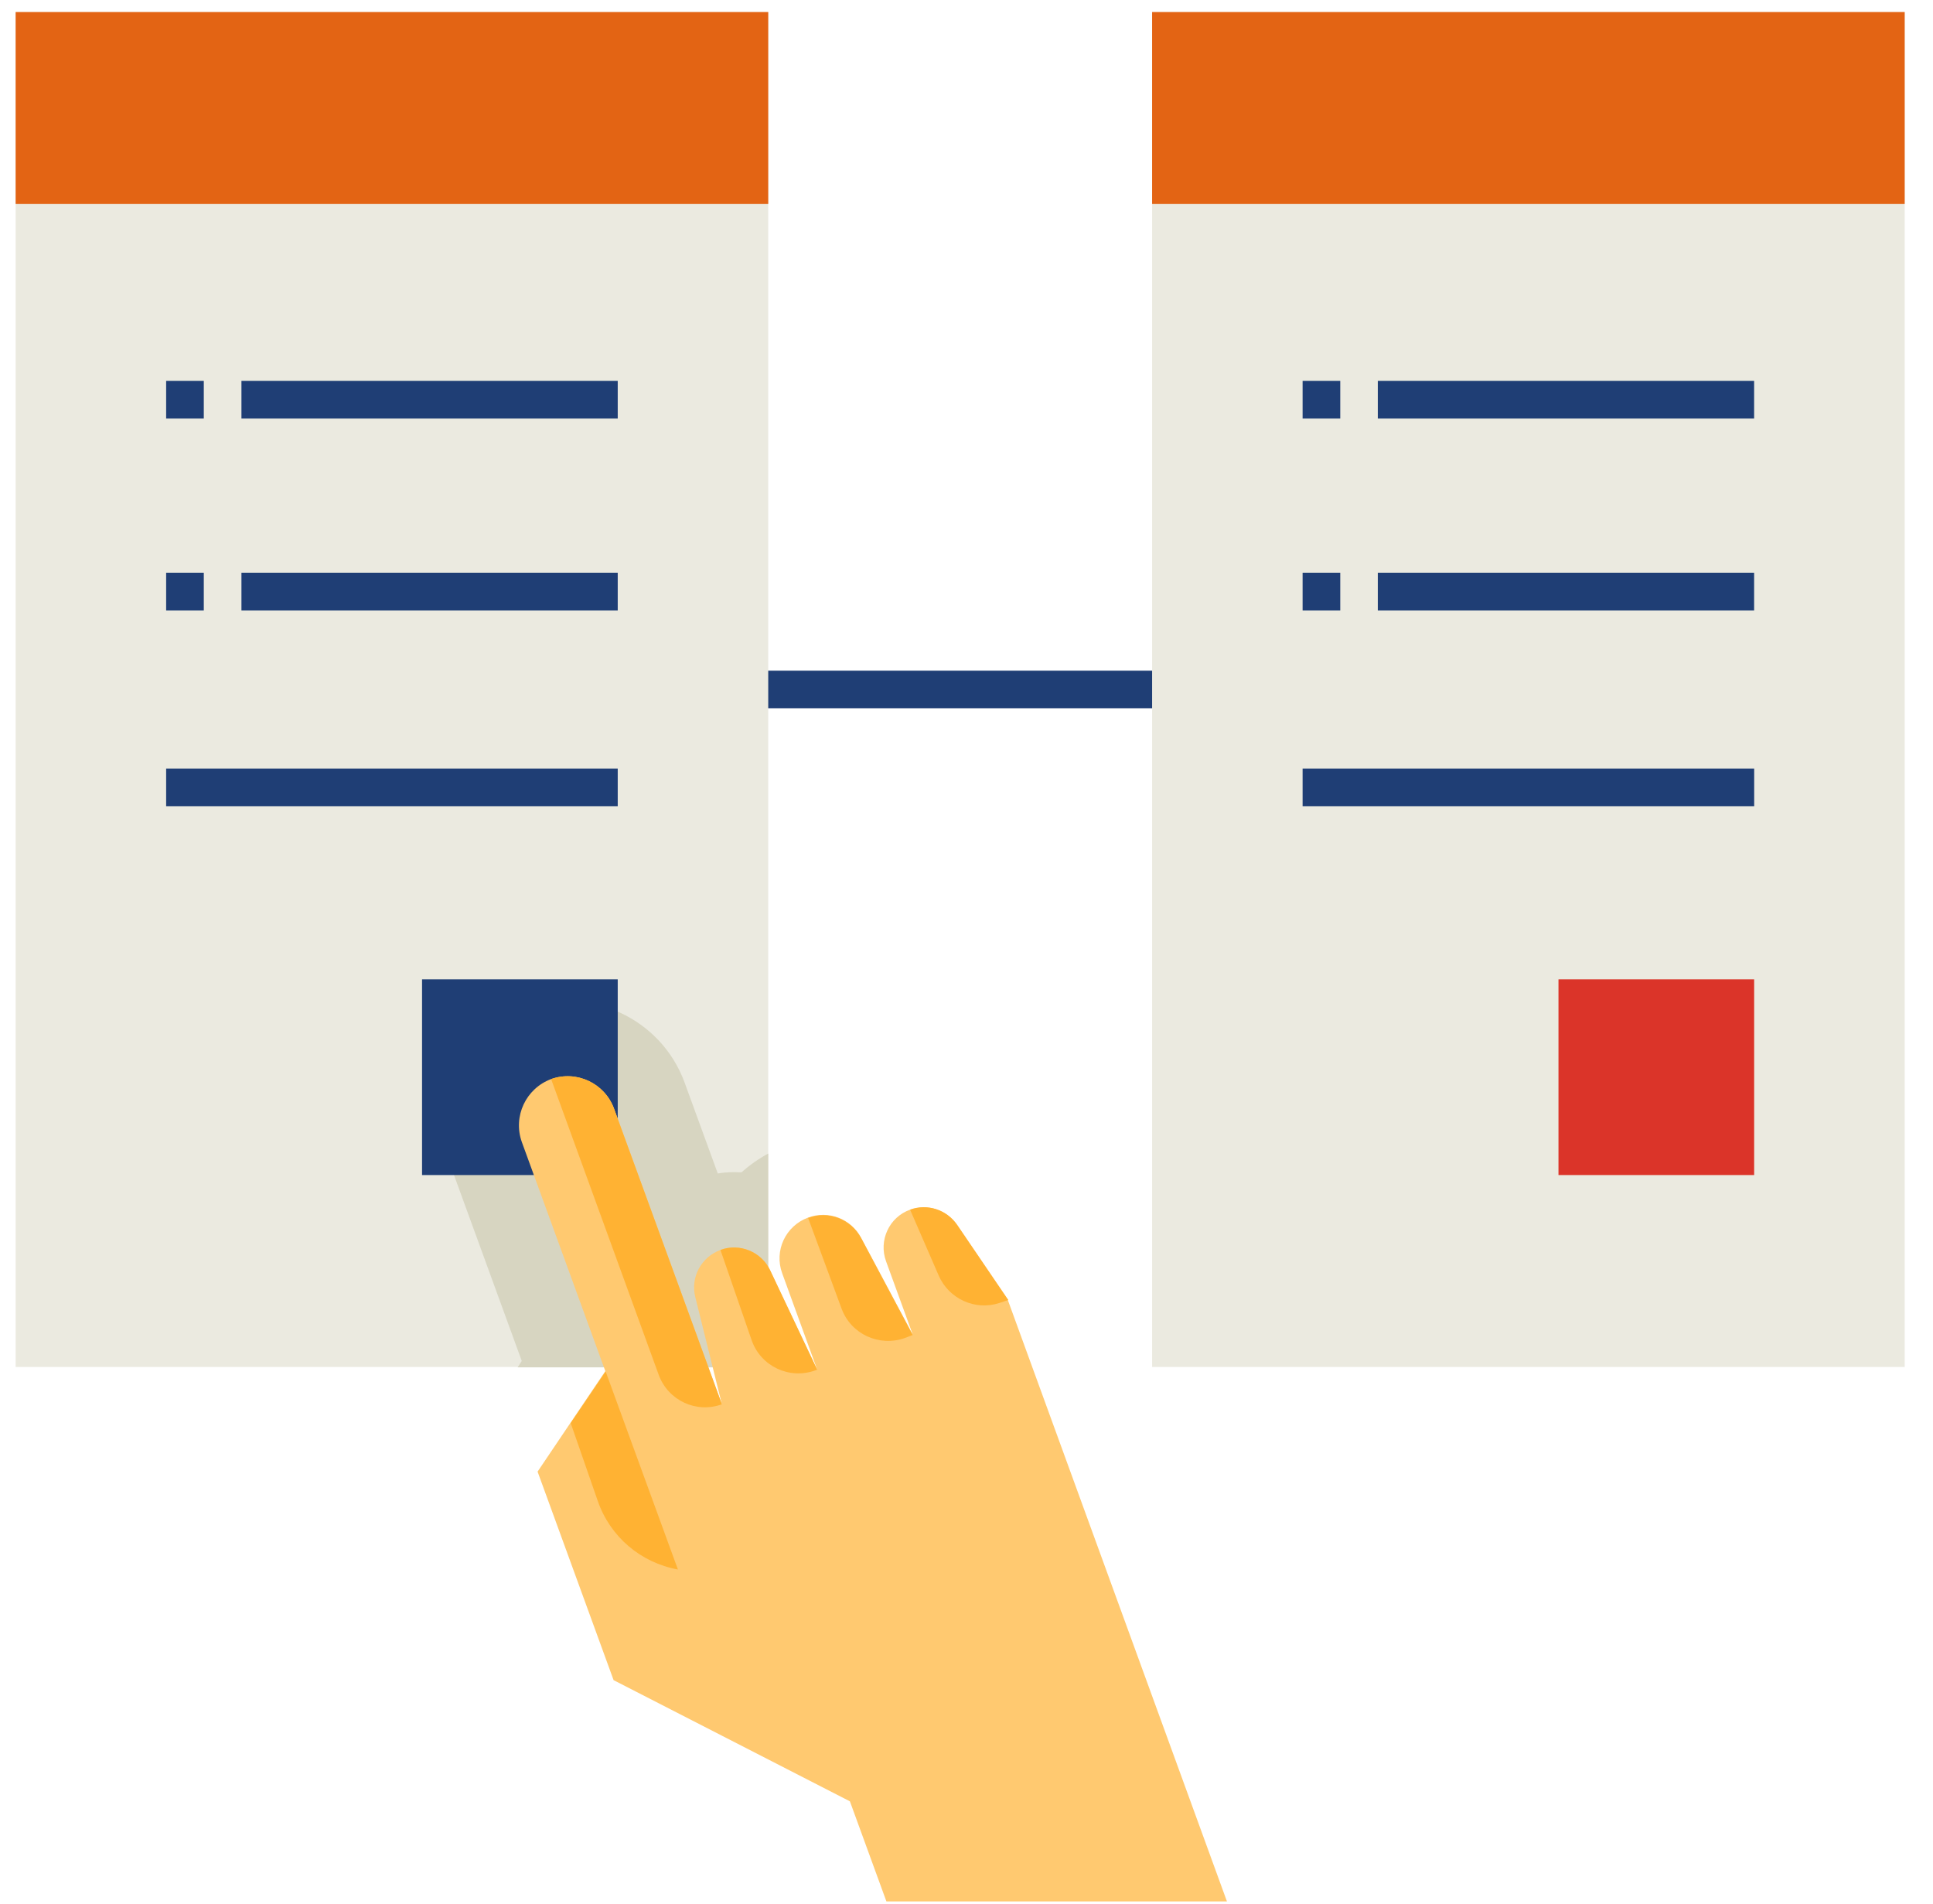 <svg width="65" height="64" viewBox="0 0 65 64" fill="none" xmlns="http://www.w3.org/2000/svg">
<path d="M52.658 22.548H11.914V23.814H52.658V22.548Z" fill="#1F3E75"/>
<path d="M25.833 0.405H0.526V45.958H25.833V0.405Z" fill="#EBEAE0"/>
<path d="M25.833 45.957V38.783C25.504 38.96 25.2 39.175 24.934 39.415C24.669 39.403 24.403 39.403 24.137 39.453L23.024 36.404C22.239 34.24 19.835 33.126 17.671 33.911C15.508 34.696 14.394 37.1 15.178 39.263L17.545 45.755L17.406 45.97H25.833V45.957Z" fill="#D7D5C1"/>
<path d="M64.048 0.405H38.741V45.958H64.048V0.405Z" fill="#EBEAE0"/>
<path d="M25.833 0.405H0.526V6.858H25.833V0.405Z" fill="#E36414"/>
<path d="M64.048 0.405H38.741V6.858H64.048V0.405Z" fill="#E36414"/>
<path d="M20.772 12.806H8.119V14.072H20.772V12.806Z" fill="#1F3E75"/>
<path d="M6.853 12.806H5.587V14.072H6.853V12.806Z" fill="#1F3E75"/>
<path d="M20.772 19.259H8.119V20.525H20.772V19.259Z" fill="#1F3E75"/>
<path d="M6.853 19.259H5.587V20.525H6.853V19.259Z" fill="#1F3E75"/>
<path d="M20.772 25.838H5.587V27.104H20.772V25.838Z" fill="#1F3E75"/>
<path d="M20.772 32.925H14.192V39.505H20.772V32.925Z" fill="#1F3E75"/>
<path d="M58.985 12.806H46.331V14.072H58.985V12.806Z" fill="#1F3E75"/>
<path d="M45.068 12.806H43.802V14.072H45.068V12.806Z" fill="#1F3E75"/>
<path d="M58.985 19.259H46.331V20.525H58.985V19.259Z" fill="#1F3E75"/>
<path d="M45.068 19.259H43.802V20.525H45.068V19.259Z" fill="#1F3E75"/>
<path d="M58.987 25.838H43.802V27.104H58.987V25.838Z" fill="#1F3E75"/>
<path d="M58.986 32.925H52.406V39.505H58.986V32.925Z" fill="#DB3429"/>
<path d="M30.604 40.669C29.895 40.922 29.541 41.706 29.794 42.402L30.693 44.87L28.959 41.618C28.617 40.972 27.858 40.681 27.175 40.934C26.416 41.213 26.023 42.048 26.302 42.807L27.479 46.047L25.897 42.706C25.606 42.086 24.872 41.782 24.227 42.023C23.581 42.263 23.214 42.934 23.379 43.604L24.277 47.223L20.646 37.265C20.329 36.417 19.393 35.974 18.532 36.278C17.685 36.594 17.242 37.531 17.546 38.391L20.355 46.097L18.077 49.476L20.633 56.486L28.579 60.56L29.807 63.926H41.258L38.69 56.878L33.894 43.718L32.173 41.188C31.844 40.669 31.186 40.466 30.604 40.669Z" fill="#FFC970"/>
<path d="M20.366 46.11L22.796 52.766C21.543 52.538 20.518 51.665 20.101 50.463L19.19 47.843L20.366 46.11ZM24.276 47.211L20.645 37.265C20.329 36.417 19.392 35.974 18.532 36.278L22.151 46.224C22.467 47.084 23.416 47.527 24.276 47.211ZM27.478 46.047L25.896 42.706C25.605 42.086 24.871 41.782 24.226 42.023L25.276 45.059C25.58 45.933 26.541 46.388 27.415 46.072L27.478 46.047ZM30.692 44.882L28.958 41.63C28.617 40.985 27.858 40.694 27.174 40.947L28.3 43.997C28.617 44.857 29.566 45.287 30.426 44.984L30.692 44.882ZM33.906 43.706L32.185 41.175C31.831 40.669 31.185 40.454 30.603 40.669L31.565 42.883C31.907 43.668 32.792 44.072 33.602 43.807L33.906 43.706Z" fill="#FFB233"/>
</svg>
